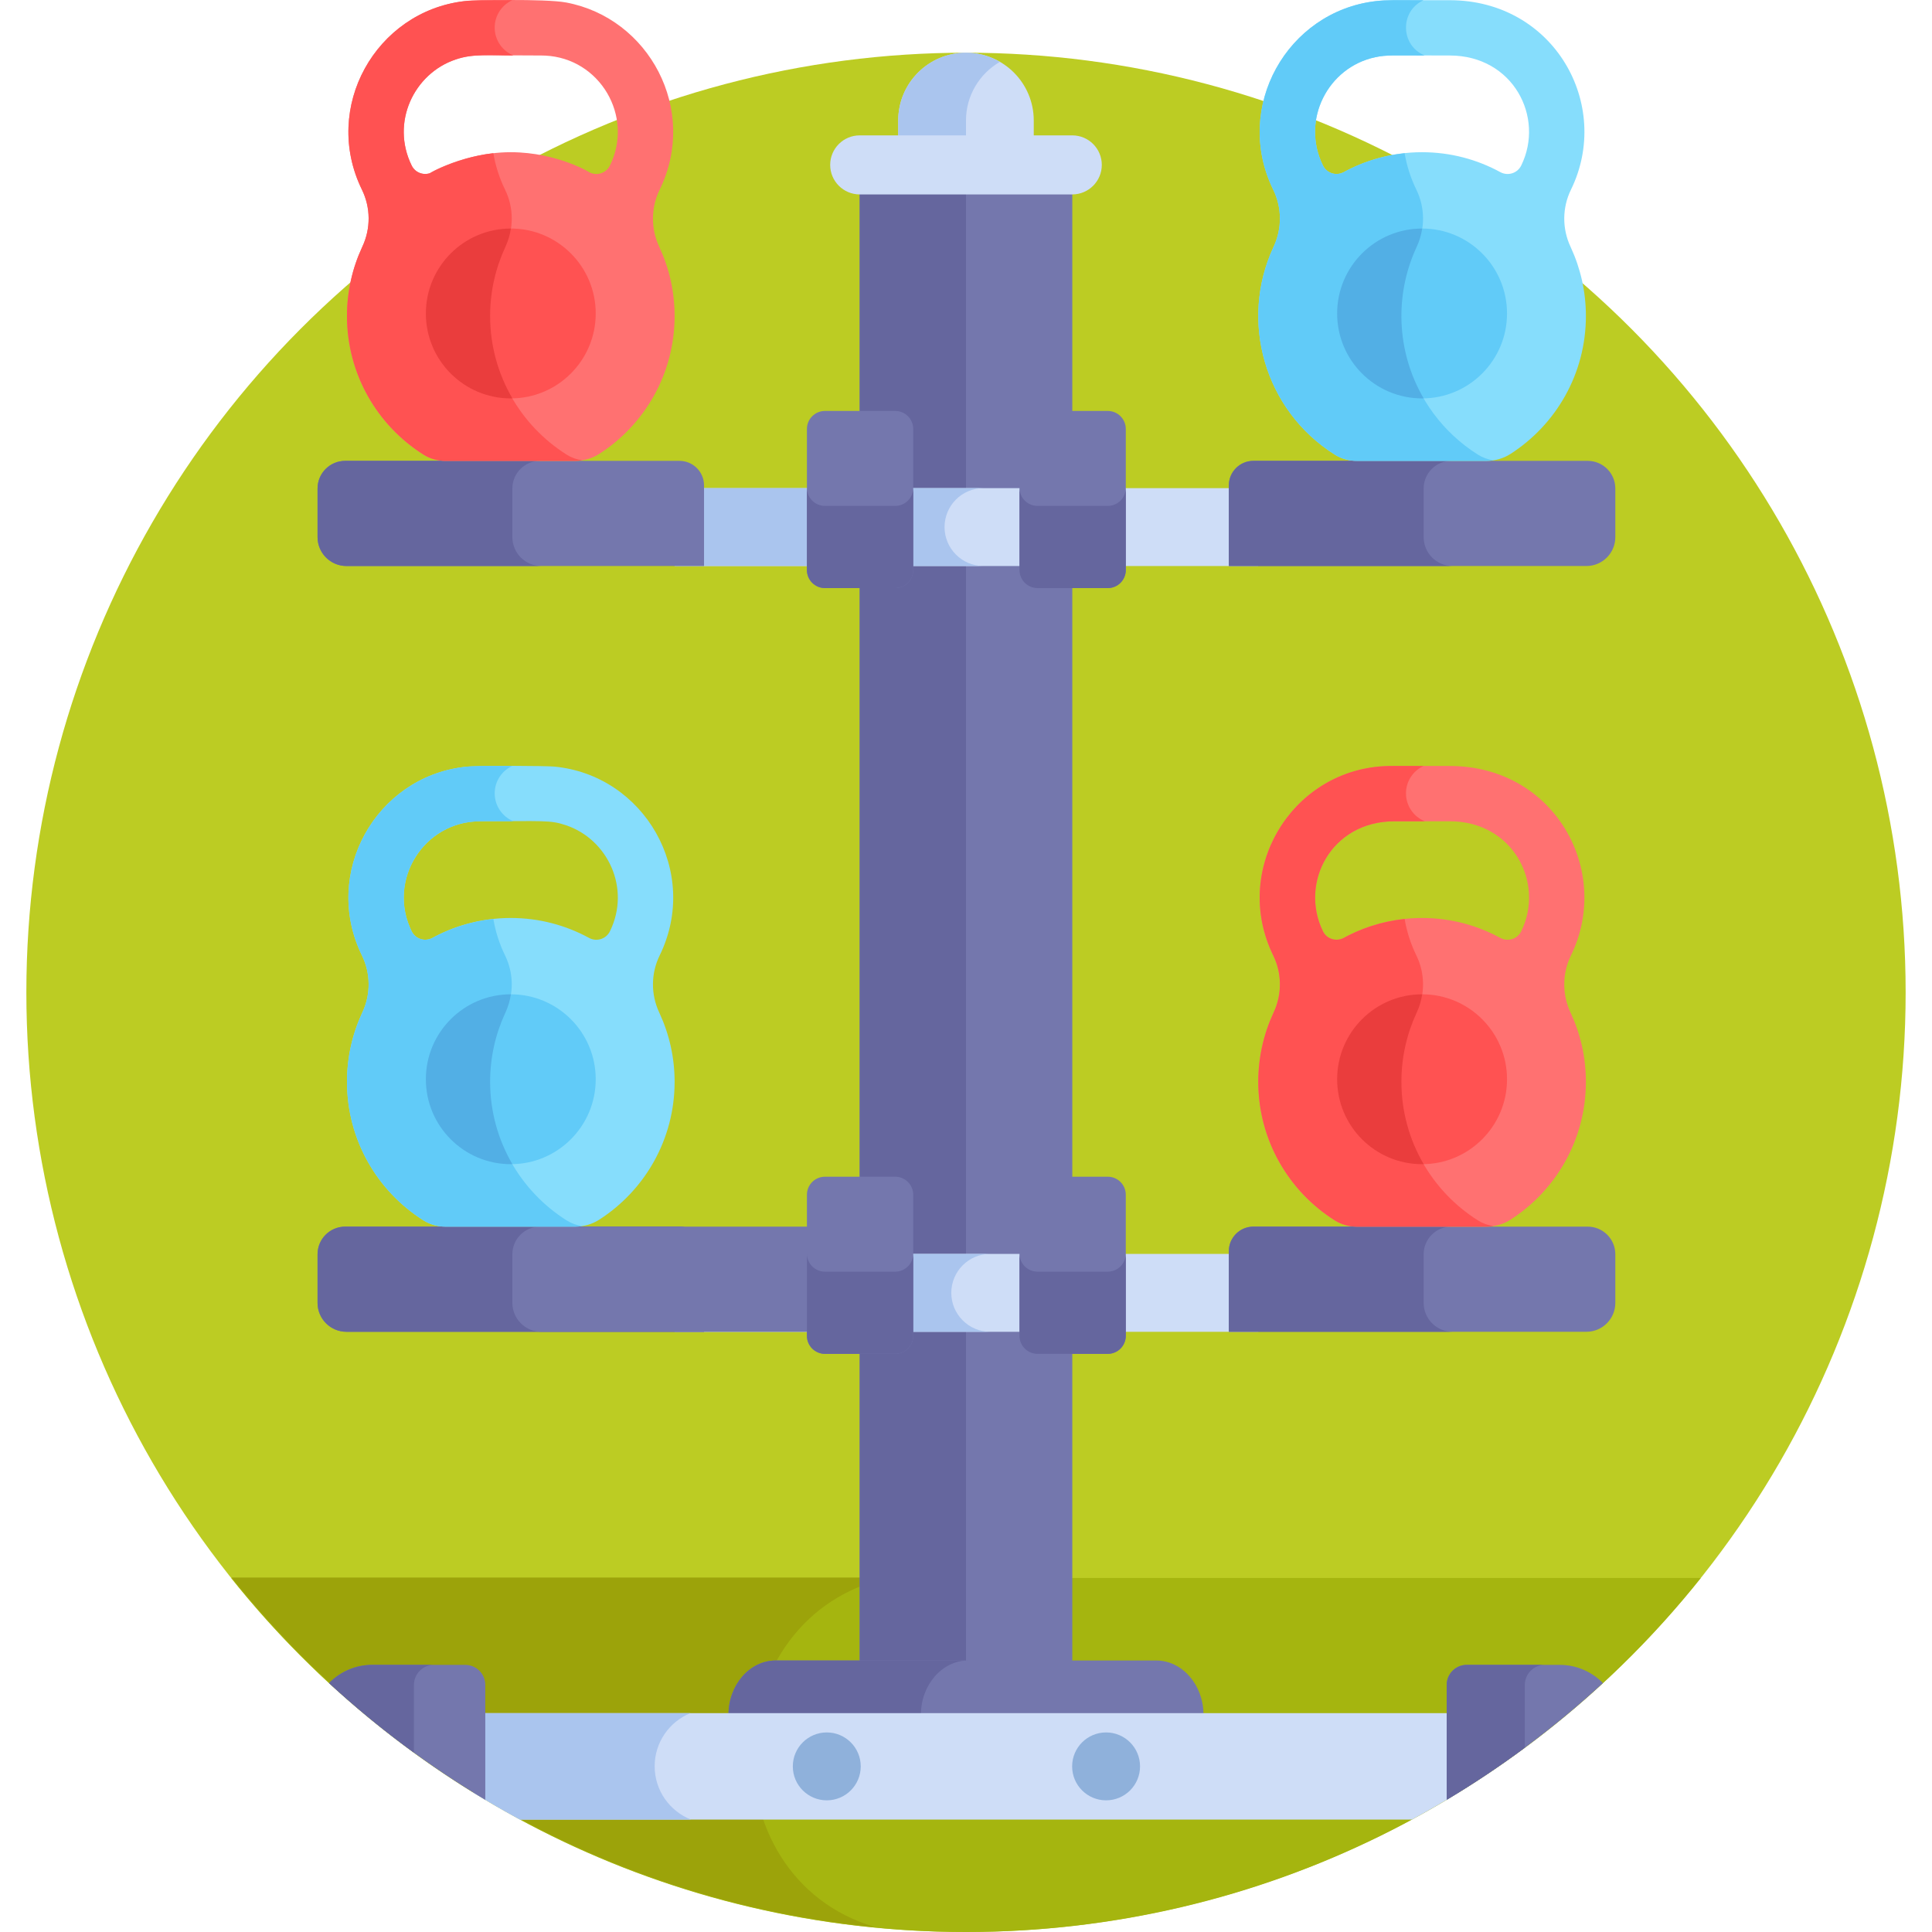 <?xml version="1.0" encoding="iso-8859-1"?>
<!-- Generator: Adobe Illustrator 19.0.0, SVG Export Plug-In . SVG Version: 6.00 Build 0)  -->
<svg version="1.1" id="Capa_1" xmlns="http://www.w3.org/2000/svg" xmlns:xlink="http://www.w3.org/1999/xlink" x="0px" y="0px"
	 viewBox="0 0 512 512" style="enable-background:new 0 0 512 512;" xml:space="preserve">
<circle style="fill:#BCCC23;" cx="256" cy="262.982" r="249.014"/>
<path style="fill:#A5B50F;" d="M61.275,418.191C106.903,475.36,177.166,512,255.997,512s149.094-36.64,194.721-93.809
	L61.275,418.191L61.275,418.191z"/>
<path style="fill:#9CA30A;" d="M235.57,418.066H61.4c40.894,51.239,101.584,85.964,170.49,92.622
	C186.903,497.419,189.252,428.235,235.57,418.066z"/>
<path style="fill:#CEDDF7;" d="M255.997,13.972c-9.919,0-17.96,8.041-17.96,17.96v11.769h35.919V31.932
	C273.957,22.012,265.916,13.972,255.997,13.972z"/>
<path style="fill:#AAC5EE;" d="M264.977,16.394c-2.644-1.532-5.704-2.423-8.98-2.423c-9.919,0-17.959,8.041-17.959,17.96V43.7
	h17.959V31.931C255.997,25.288,259.614,19.501,264.977,16.394z"/>
<rect x="227.833" y="43.7" style="fill:#7477AD;" width="56.334" height="410.447"/>
<rect x="227.833" y="43.7" style="fill:#65669E;" width="28.167" height="410.447"/>
<path style="fill:#CEDDF7;" d="M284.165,51.523h-56.334c-4.322,0-7.824-3.503-7.824-7.824s3.503-7.824,7.824-7.824h56.334
	c4.322,0,7.824,3.503,7.824,7.824S288.485,51.523,284.165,51.523z"/>
<path style="fill:#7477AD;" d="M306.419,440.048H205.574c-6.885,0-12.519,6.467-12.519,14.371v1.818h125.884v-1.818
	C318.938,446.516,313.305,440.048,306.419,440.048z"/>
<path style="fill:#65669E;" d="M256.569,440.048h-50.995c-6.885,0-12.519,6.467-12.519,14.371v1.818h50.995v-1.818
	C244.05,446.516,249.683,440.048,256.569,440.048z"/>
<rect x="178.778" y="129.36" style="fill:#CEDDF7;" width="154.674" height="20.644"/>
<path style="fill:#AAC5EE;" d="M250.316,139.678L250.316,139.678c0-5.7,4.622-10.322,10.322-10.322h-81.86V150h81.86
	C254.938,150,250.316,145.378,250.316,139.678z"/>
<g>
	<path style="fill:#7477AD;" d="M420.412,150h-94.757v-21.356c0-3.596,2.915-6.51,6.51-6.51h88.589c4.045,0,7.324,3.279,7.324,7.324
		v12.877C428.078,146.568,424.646,150,420.412,150z"/>
	<path style="fill:#7477AD;" d="M91.82,150h94.757v-21.356c0-3.596-2.915-6.51-6.51-6.51H91.479c-4.045,0-7.324,3.279-7.324,7.324
		v12.877C84.155,146.568,87.587,150,91.82,150z"/>
</g>
<rect x="178.778" y="332.299" style="fill:#CEDDF7;" width="154.674" height="20.644"/>
<path style="fill:#AAC5EE;" d="M252.103,342.615c0-5.7,4.622-10.322,10.322-10.322h-83.647v20.644h83.647
	C256.725,352.936,252.103,348.316,252.103,342.615z"/>
<path style="fill:#7477AD;" d="M420.412,352.936h-94.757v-21.356c0-3.596,2.915-6.51,6.51-6.51h88.589
	c4.045,0,7.324,3.279,7.324,7.324v12.877C428.078,349.505,424.646,352.936,420.412,352.936z"/>
<g>
	<path style="fill:#65669E;" d="M377.284,142.335v-12.877c0-4.045,3.279-7.324,7.324-7.324h-52.442c-3.596,0-6.51,2.915-6.51,6.51
		V150h59.294C380.716,150,377.284,146.568,377.284,142.335z"/>
	<path style="fill:#65669E;" d="M377.284,345.271v-12.877c0-4.045,3.279-7.324,7.324-7.324h-52.442c-3.596,0-6.51,2.915-6.51,6.51
		v21.356h59.294C380.716,352.936,377.284,349.505,377.284,345.271z"/>
</g>
<path style="fill:#7477AD;" d="M91.82,352.936h94.757v-21.356c0-3.596-2.915-6.51-6.51-6.51H91.479
	c-4.045,0-7.324,3.279-7.324,7.324v12.877C84.155,349.505,87.587,352.936,91.82,352.936z"/>
<g>
	<path style="fill:#65669E;" d="M180.068,325.07H91.479c-4.045,0-7.324,3.279-7.324,7.324v12.877c0,4.234,3.432,7.665,7.665,7.665
		h94.757v-21.356C186.577,327.986,183.663,325.07,180.068,325.07z"/>
	<path style="fill:#65669E;" d="M135.783,142.335v-12.877c0-4.045,3.279-7.324,7.324-7.324H91.479c-4.045,0-7.324,3.28-7.324,7.324
		v12.877c0,4.234,3.432,7.665,7.665,7.665h51.629C139.215,150,135.783,146.568,135.783,142.335z"/>
</g>
<path style="fill:#7477AD;" d="M143.449,352.936h94.757v-21.356c0-3.596-2.915-6.51-6.51-6.51h-88.589
	c-4.045,0-7.324,3.279-7.324,7.324v12.877C135.783,349.505,139.215,352.936,143.449,352.936z"/>
<path style="fill:#CEDDF7;" d="M125.478,475.078c4.035,2.488,8.14,4.87,12.323,7.131h236.393c4.183-2.26,8.289-4.643,12.323-7.131
	v-21.074H125.478V475.078z"/>
<path style="fill:#AAC5EE;" d="M173.492,468.075c0-6.361,3.911-11.804,9.456-14.072h-57.47v21.074
	c4.035,2.488,8.14,4.87,12.323,7.131h45.314C177.482,479.982,173.492,474.5,173.492,468.075z"/>
<g>
	<path style="fill:#7477AD;" d="M274.96,155.848h18.606c2.641,0,4.78-2.141,4.78-4.781v-37.384c0-2.641-2.141-4.78-4.78-4.78H274.96
		c-2.641,0-4.78,2.141-4.78,4.78v37.384C270.179,153.707,272.319,155.848,274.96,155.848z"/>
	<path style="fill:#7477AD;" d="M218.625,155.848h18.606c2.641,0,4.781-2.141,4.781-4.781v-37.384c0-2.641-2.141-4.78-4.781-4.78
		h-18.606c-2.641,0-4.781,2.141-4.781,4.78v37.384C213.844,153.707,215.985,155.848,218.625,155.848z"/>
</g>
<g>
	<path style="fill:#65669E;" d="M293.566,134.068H274.96c-2.641,0-4.78-2.141-4.78-4.781v21.781c0,2.641,2.141,4.781,4.78,4.781
		h18.606c2.641,0,4.78-2.141,4.78-4.781v-21.781C298.346,131.927,296.206,134.068,293.566,134.068z"/>
	<path style="fill:#65669E;" d="M237.231,134.068h-18.606c-2.641,0-4.781-2.141-4.781-4.781v21.781c0,2.641,2.141,4.781,4.781,4.781
		h18.606c2.64,0,4.781-2.141,4.781-4.781v-21.781C242.011,131.927,239.872,134.068,237.231,134.068z"/>
</g>
<path style="fill:#7477AD;" d="M123.295,441.207H98.639c-4.401,0-8.491,1.808-11.445,4.827
	c12.659,11.679,26.529,22.06,41.405,30.935c0-0.025,0.007-0.049,0.007-0.074v-30.375
	C128.607,443.586,126.229,441.207,123.295,441.207z"/>
<path style="fill:#65669E;" d="M109.692,446.521c0-2.935,2.379-5.312,5.312-5.312H98.639c-4.401,0-8.491,1.808-11.445,4.827
	c7.123,6.572,14.643,12.717,22.498,18.429V446.521z"/>
<path style="fill:#7477AD;" d="M413.354,441.207H388.7c-2.935,0-5.312,2.379-5.312,5.312v30.375c0,0.025,0.007,0.049,0.008,0.074
	c14.875-8.875,28.747-19.256,41.405-30.935C421.845,443.015,417.755,441.207,413.354,441.207z"/>
<path style="fill:#65669E;" d="M404.093,446.521c0-2.935,2.379-5.312,5.312-5.312H388.7c-2.935,0-5.312,2.379-5.312,5.312v30.375
	c0,0.025,0.007,0.049,0.008,0.074c7.141-4.261,14.044-8.877,20.699-13.809L404.093,446.521L404.093,446.521z"/>
<g>
	<circle style="fill:#8FB1DB;" cx="293.126" cy="468.11" r="8.998"/>
	<circle style="fill:#8FB1DB;" cx="219.104" cy="468.11" r="8.998"/>
</g>
<path style="fill:#86DDFC;" d="M416.302,65.61l0.001,0.001c-0.033-0.072-0.065-0.145-0.098-0.217
	c-2.25-4.801-2.218-10.359,0.111-15.121l0,0c11.011-22.513-4.48-50.218-32.122-50.218c-1.502,0-4.414,0-7.325,0h-0.002
	c-6.95,0-9.37-0.106-12.392,0.258c-23.355,2.791-37.743,28.113-27.057,49.96l0,0c2.323,4.749,2.359,10.293,0.116,15.081
	c-0.032,0.069-0.062,0.139-0.094,0.208l0,0c-8.984,19.447-2.451,43.09,16.287,54.918c1.739,1.097,3.764,1.655,5.819,1.655h34.4
	c2.242,0,4.449-0.619,6.336-1.83c12.027-7.718,19.996-21.206,19.996-36.557C420.278,77.276,418.853,71.132,416.302,65.61z
	 M403.152,43.834l-0.001,0.001c-1,2.079-3.534,2.88-5.559,1.778c0.029,0.016,0.057,0.032,0.085,0.048
	c-6.196-3.4-13.306-5.332-20.858-5.324c-7.83,0.008-15.173,2.09-21.513,5.724c0.267-0.153,0.535-0.303,0.805-0.451
	c-2.013,1.095-4.536,0.3-5.525-1.767c-0.003-0.006-0.004-0.009-0.004-0.009c-5.88-12.025,1.331-25.993,13.866-28.673
	c3.02-0.645,3.796-0.453,19.747-0.453C400.999,14.708,409.396,31.067,403.152,43.834z"/>
<g>
	<path style="fill:#61CBF8;" d="M375.372,65.562L375.372,65.562c0.032-0.069,0.062-0.139,0.094-0.208
		c2.243-4.788,2.208-10.332-0.115-15.081c-1.554-3.177-2.563-6.426-3.106-9.67c-6.112,0.648-11.852,2.542-16.938,5.458
		c0.267-0.153,0.535-0.303,0.804-0.45c-2.013,1.095-4.536,0.301-5.525-1.767c-0.003-0.006-0.004-0.009-0.004-0.009
		c-5.867-11.996,1.301-25.991,13.866-28.673c3.093-0.666,5.353-0.453,13.114-0.453c-6.445-2.647-6.661-11.717-0.319-14.653
		c-0.125,0-0.249,0-0.374,0c-0.001,0-0.001,0-0.001,0c-6.724,0-9.357-0.107-12.392,0.258c-23.355,2.791-37.744,28.113-27.058,49.96
		c2.323,4.75,2.359,10.293,0.116,15.081c-0.032,0.069-0.062,0.139-0.094,0.208l0,0c-8.978,19.432-2.466,43.08,16.287,54.918
		c1.739,1.098,3.764,1.655,5.819,1.655h34.4c0.612,0,1.22-0.05,1.82-0.142c-1.453-0.224-2.856-0.723-4.107-1.513
		C372.94,108.664,366.376,85.032,375.372,65.562z"/>
	<circle style="fill:#61CBF8;" cx="376.867" cy="83.071" r="22.509"/>
</g>
<path style="fill:#52AFE5;" d="M376.867,105.583c0.14,0,0.278-0.008,0.417-0.011c-7.294-12.507-7.695-27.493-1.912-40.01l0,0
	c0.032-0.069,0.062-0.139,0.094-0.208c0.719-1.535,1.177-3.15,1.428-4.788c-0.009,0-0.018-0.001-0.027-0.001
	c-12.432,0-22.509,10.078-22.509,22.509C354.357,95.505,364.435,105.583,376.867,105.583z"/>
<path style="fill:#86DDFC;" d="M174.801,268.546l0.001,0.001c-0.033-0.072-0.065-0.145-0.098-0.217
	c-2.25-4.801-2.218-10.359,0.111-15.121l0,0c10.856-22.195-4.149-47.832-27.972-50.059c-2.016-0.19-20.015-0.365-23.867,0.099
	c-23.355,2.791-37.743,28.113-27.057,49.96l0,0c2.323,4.75,2.359,10.293,0.116,15.081c-0.032,0.069-0.062,0.139-0.094,0.208l0,0
	c-2.556,5.531-3.985,11.691-3.985,18.185c0,15.468,8.091,29.045,20.272,36.733c1.739,1.097,3.764,1.655,5.819,1.655h34.4
	c2.242,0,4.449-0.619,6.336-1.83c12.027-7.718,19.996-21.206,19.996-36.557C178.778,280.212,177.352,274.069,174.801,268.546z
	 M161.652,246.771l-0.001,0.001c-1,2.079-3.534,2.88-5.559,1.778c0.029,0.016,0.057,0.032,0.085,0.048
	c-6.196-3.4-13.306-5.332-20.858-5.324c-7.829,0.008-15.173,2.09-21.513,5.724c0.267-0.153,0.535-0.303,0.805-0.451
	c-2.013,1.095-4.536,0.3-5.525-1.767c-0.003-0.006-0.004-0.009-0.004-0.009c-6.599-13.493,3.27-29.126,18.178-29.126
	c16.79,0,18.475-0.386,22.759,1.064C161.088,222.453,167.202,235.421,161.652,246.771z"/>
<g>
	<path style="fill:#61CBF8;" d="M129.887,286.683c0-6.494,1.428-12.654,3.985-18.185l0,0c0.032-0.069,0.062-0.139,0.094-0.208
		c2.243-4.789,2.208-10.332-0.115-15.081c-1.554-3.177-2.563-6.426-3.106-9.67c-6.112,0.648-11.852,2.542-16.938,5.458
		c0.267-0.153,0.535-0.303,0.804-0.45c-2.013,1.095-4.536,0.301-5.525-1.767c-0.003-0.006-0.004-0.009-0.004-0.009
		c-5.639-11.531,0.761-24.847,12.344-28.285c3.711-1.115,6.45-0.841,14.636-0.841c-2.912-1.196-4.964-4.057-4.964-7.399
		c0-3.219,1.905-5.985,4.646-7.254c-7.104,0-9.738-0.106-12.767,0.258c-23.355,2.791-37.744,28.113-27.058,49.96
		c2.323,4.749,2.359,10.293,0.116,15.081c-0.032,0.069-0.062,0.139-0.094,0.208l0,0c-2.556,5.531-3.985,11.691-3.985,18.185
		c0,15.468,8.091,29.045,20.271,36.733c1.739,1.098,3.764,1.655,5.819,1.655h34.4c0.612,0,1.22-0.05,1.82-0.142
		c-1.453-0.224-2.856-0.723-4.107-1.513C137.978,315.727,129.887,302.152,129.887,286.683z"/>
	<circle style="fill:#61CBF8;" cx="135.363" cy="286.01" r="22.509"/>
</g>
<path style="fill:#52AFE5;" d="M135.367,308.519c0.14,0,0.278-0.008,0.417-0.011c-3.741-6.413-5.896-13.865-5.896-21.825
	c0-6.494,1.428-12.654,3.985-18.185l0,0c0.032-0.069,0.062-0.139,0.094-0.208c0.719-1.535,1.177-3.15,1.428-4.789
	c-0.009,0-0.018-0.001-0.027-0.001c-12.432,0-22.509,10.078-22.509,22.509C112.858,298.441,122.935,308.519,135.367,308.519z"/>
<path style="fill:#FF7171;" d="M174.801,65.61l0.001,0.001c-0.033-0.072-0.065-0.145-0.098-0.217
	c-2.25-4.801-2.218-10.359,0.111-15.121l0,0c10.357-21.175-2.826-45.518-24.797-49.615h-0.001
	c-5.557-1.036-24.92-0.601-27.042-0.346C99.62,3.102,85.232,28.425,95.918,50.271l0,0c2.323,4.749,2.359,10.293,0.116,15.081
	c-0.032,0.069-0.062,0.139-0.094,0.208l0,0c-2.556,5.531-3.985,11.691-3.985,18.185c0,15.468,8.091,29.045,20.272,36.733
	c1.739,1.097,3.764,1.655,5.819,1.655h34.4c2.242,0,4.449-0.619,6.336-1.83c12.027-7.718,19.996-21.206,19.996-36.557
	C178.778,77.276,177.352,71.132,174.801,65.61z M161.652,43.834l-0.001,0.001c-1,2.079-3.534,2.88-5.559,1.778
	c1.114,0.608-8.052-5.29-20.773-5.277c-13.855,0.015-24.699,7.451-20.709,5.274c-2.013,1.095-4.536,0.3-5.525-1.767
	c-0.003-0.006-0.004-0.009-0.004-0.009c-5.561-11.37,0.58-24.317,11.634-28.061c4.472-1.515,6.285-1.065,22.76-1.065
	c0.399,0,0.702,0.012,1.035,0.028C158.94,15.441,168.05,30.751,161.652,43.834z"/>
<g>
	<path style="fill:#FF5252;" d="M129.887,83.747c0-6.494,1.428-12.654,3.985-18.185l0,0c0.032-0.069,0.062-0.139,0.094-0.208
		c2.243-4.788,2.208-10.332-0.115-15.081c-1.554-3.177-2.563-6.426-3.106-9.67c-10.951,1.161-19.779,6.997-16.134,5.008
		c-2.013,1.095-4.536,0.301-5.525-1.767c-0.003-0.006-0.004-0.009-0.004-0.009c-5.561-11.37,0.58-24.317,11.634-28.061
		c4.794-1.625,9.263-1.065,15.346-1.065c-2.912-1.196-4.964-4.057-4.964-7.399c0-3.219,1.905-5.985,4.646-7.254
		c-7.679,0-9.897-0.087-12.767,0.258C99.62,3.102,85.232,28.425,95.918,50.271c2.323,4.749,2.359,10.293,0.116,15.081
		c-0.032,0.069-0.062,0.139-0.094,0.208l0,0c-2.556,5.531-3.985,11.691-3.985,18.185c0,15.468,8.091,29.045,20.271,36.733
		c1.739,1.098,3.764,1.655,5.819,1.655h34.4c0.612,0,1.22-0.05,1.82-0.142c-1.453-0.224-2.856-0.723-4.107-1.513
		C137.978,112.791,129.887,99.215,129.887,83.747z"/>
	<circle style="fill:#FF5252;" cx="135.363" cy="83.071" r="22.509"/>
</g>
<path style="fill:#EA3D3D;" d="M135.367,105.583c0.14,0,0.278-0.008,0.417-0.011c-3.741-6.413-5.896-13.865-5.896-21.825
	c0-6.494,1.428-12.654,3.985-18.185l0,0c0.032-0.069,0.062-0.139,0.094-0.208c0.719-1.535,1.177-3.15,1.428-4.788
	c-0.009,0-0.018-0.001-0.027-0.001c-12.432,0-22.509,10.078-22.509,22.509C112.858,95.505,122.935,105.583,135.367,105.583z"/>
<path style="fill:#FF7171;" d="M416.302,268.546l0.001,0.001c-0.033-0.072-0.065-0.145-0.098-0.217
	c-2.25-4.801-2.218-10.359,0.111-15.121l0,0c10.938-22.363-4.278-50.218-32.122-50.218c-15.289,0-15.967-0.029-17.558,0.065
	c-24.61,1.434-40.23,27.637-29.217,50.153l0,0c2.323,4.75,2.359,10.293,0.116,15.081c-0.032,0.069-0.062,0.139-0.094,0.208l0,0
	c-2.556,5.531-3.985,11.691-3.985,18.185c0,15.468,8.091,29.045,20.272,36.733c1.739,1.097,3.764,1.655,5.819,1.655h34.4
	c2.242,0,4.449-0.619,6.336-1.83c12.027-7.718,19.996-21.206,19.996-36.557C420.278,280.212,418.853,274.069,416.302,268.546z
	 M403.152,246.771l-0.001,0.001c-1,2.079-3.534,2.88-5.559,1.778c0.029,0.016,0.057,0.032,0.085,0.048
	c-6.196-3.4-13.306-5.332-20.858-5.324c-7.83,0.008-15.173,2.09-21.513,5.724c0.267-0.153,0.535-0.303,0.805-0.451
	c-2.013,1.095-4.536,0.3-5.525-1.767c-0.003-0.006-0.004-0.009-0.004-0.009c-6.233-12.745,2.115-29.126,18.959-29.126
	c3.464,0,11.188,0,14.653,0C400.95,217.645,409.417,233.963,403.152,246.771z"/>
<g>
	<path style="fill:#FF5252;" d="M371.388,286.683c0-6.494,1.428-12.654,3.985-18.185l0,0c0.032-0.069,0.062-0.139,0.094-0.208
		c2.243-4.789,2.208-10.332-0.115-15.081c-1.554-3.177-2.563-6.426-3.106-9.67c-6.112,0.648-11.852,2.542-16.938,5.458
		c0.267-0.153,0.535-0.303,0.804-0.45c-2.013,1.095-4.536,0.301-5.525-1.767c-0.003-0.006-0.004-0.009-0.004-0.009
		c-6.246-12.771,2.147-29.126,18.959-29.126c1.348,0,7.208,0,8.021,0c-2.912-1.196-4.964-4.057-4.964-7.399
		c0-3.219,1.905-5.985,4.646-7.254c-8.682,0-9.103-0.025-10.607,0.065c-24.575,1.403-40.239,27.62-29.217,50.153
		c2.323,4.749,2.359,10.293,0.116,15.081c-0.032,0.069-0.062,0.139-0.094,0.208l0,0c-2.556,5.531-3.985,11.691-3.985,18.185
		c0,15.468,8.091,29.045,20.271,36.733c1.739,1.098,3.764,1.655,5.819,1.655h34.4c0.612,0,1.22-0.05,1.82-0.142
		c-1.453-0.224-2.856-0.723-4.107-1.513C379.479,315.727,371.388,302.152,371.388,286.683z"/>
	<circle style="fill:#FF5252;" cx="376.867" cy="286.01" r="22.509"/>
</g>
<path style="fill:#EA3D3D;" d="M376.867,308.519c0.14,0,0.278-0.008,0.417-0.011c-3.741-6.413-5.896-13.865-5.896-21.825
	c0-6.494,1.428-12.654,3.985-18.185l0,0c0.032-0.069,0.062-0.139,0.094-0.208c0.719-1.535,1.177-3.15,1.428-4.789
	c-0.009,0-0.018-0.001-0.027-0.001c-12.432,0-22.509,10.078-22.509,22.509C354.357,298.441,364.435,308.519,376.867,308.519z"/>
<g>
	<path style="fill:#7477AD;" d="M274.96,358.785h18.606c2.641,0,4.78-2.141,4.78-4.781V316.62c0-2.641-2.141-4.78-4.78-4.78H274.96
		c-2.641,0-4.78,2.141-4.78,4.78v37.384C270.179,356.644,272.319,358.785,274.96,358.785z"/>
	<path style="fill:#7477AD;" d="M218.625,358.785h18.606c2.641,0,4.781-2.141,4.781-4.781V316.62c0-2.641-2.141-4.78-4.781-4.78
		h-18.606c-2.641,0-4.781,2.141-4.781,4.78v37.384C213.844,356.644,215.985,358.785,218.625,358.785z"/>
</g>
<g>
	<path style="fill:#65669E;" d="M293.566,337.004H274.96c-2.641,0-4.78-2.141-4.78-4.781v21.781c0,2.641,2.141,4.781,4.78,4.781
		h18.606c2.641,0,4.78-2.141,4.78-4.781v-21.781C298.346,334.863,296.206,337.004,293.566,337.004z"/>
	<path style="fill:#65669E;" d="M237.231,337.004h-18.606c-2.641,0-4.781-2.141-4.781-4.781v21.781c0,2.641,2.141,4.781,4.781,4.781
		h18.606c2.64,0,4.781-2.141,4.781-4.781v-21.781C242.011,334.863,239.872,337.004,237.231,337.004z"/>
</g>
<g>
</g>
<g>
</g>
<g>
</g>
<g>
</g>
<g>
</g>
<g>
</g>
<g>
</g>
<g>
</g>
<g>
</g>
<g>
</g>
<g>
</g>
<g>
</g>
<g>
</g>
<g>
</g>
<g>
</g>
</svg>
